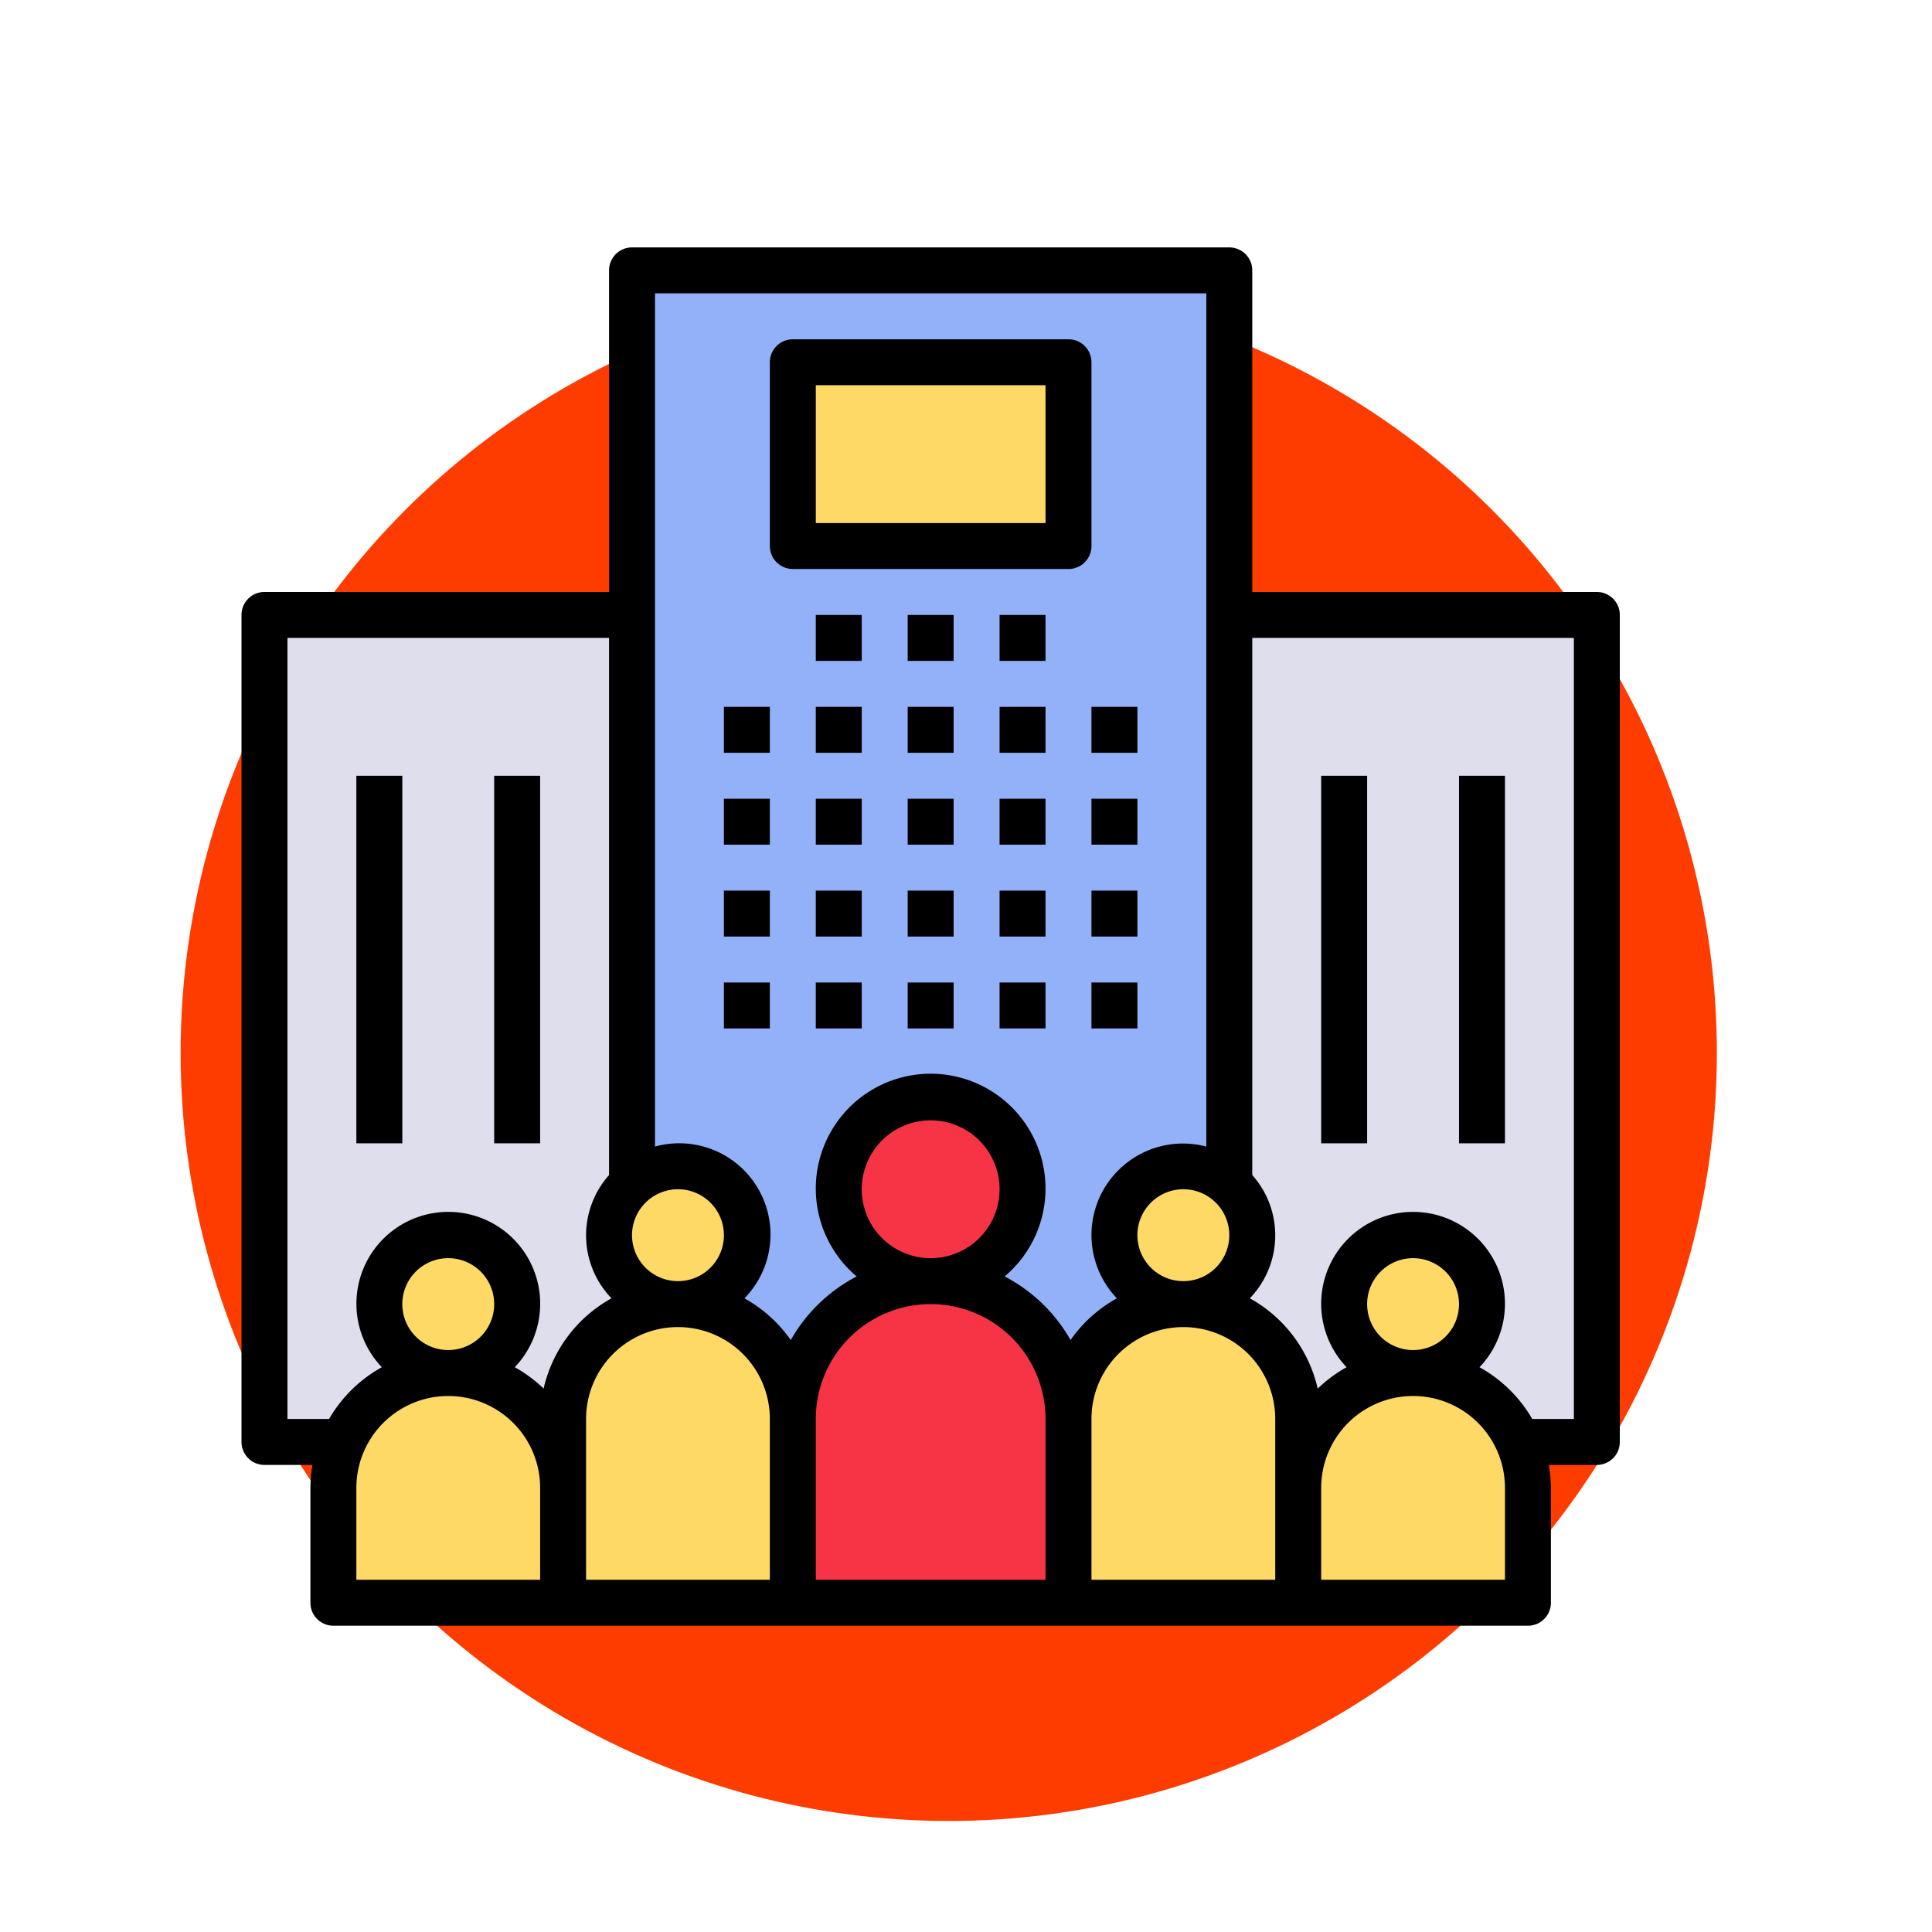 <svg xmlns="http://www.w3.org/2000/svg" width="164" height="164" viewBox="0 0 164 164"><g transform="translate(-728 -1857)"><g transform="translate(548.186 575.265)"><g transform="translate(195.146 1291.326)"><circle cx="65.203" cy="65.203" r="65.203" transform="translate(0 14.578)" fill="#ff3c00"/><g transform="translate(5.168 11.41)"><g transform="translate(1.95 31.2)"><path d="M344,128v48.318a5.787,5.787,0,0,1,0,8.664v2.341a9.744,9.744,0,0,1,5.85,8.927v1.95h.823a9.736,9.736,0,0,1,17.854,0H375.2V128Z" transform="translate(-262.1 -128)" fill="#dfdeed"/><path d="M37.25,180.65a5.814,5.814,0,0,1,1.95-4.332V128H8v70.2h6.673a9.736,9.736,0,0,1,17.854,0h.823v-1.95a9.744,9.744,0,0,1,5.85-8.927v-2.341A5.814,5.814,0,0,1,37.25,180.65Z" transform="translate(-8 -128)" fill="#dfdeed"/></g><path d="M136,8V85.568a5.842,5.842,0,1,1,3.9,10.182,9.75,9.75,0,0,1,9.75,9.75,11.7,11.7,0,1,1,23.4,0,9.75,9.75,0,0,1,9.75-9.75,5.848,5.848,0,1,1,3.9-10.182V8Z" transform="translate(-102.85 -6.05)" fill="#92b1f9"/><circle cx="7.5" cy="7.5" r="7.5" transform="translate(51 72)" fill="#f73445"/><g transform="translate(12.168 84.24)"><circle cx="5.5" cy="5.5" r="5.5" transform="translate(-0.168 -0.24)" fill="#fed966"/><circle cx="5.5" cy="5.5" r="5.5" transform="translate(81.832 -0.24)" fill="#fed966"/></g><path d="M203.7,360a11.7,11.7,0,0,1,11.7,11.7v15.6H192V371.7A11.7,11.7,0,0,1,203.7,360Z" transform="translate(-145.2 -272.25)" fill="#f73445"/><g transform="translate(7.8 9.75)"><path d="M41.75,392a9.75,9.75,0,0,1,9.75,9.75v9.75H32v-9.75A9.75,9.75,0,0,1,41.75,392Z" transform="translate(-32 -306.2)" fill="#fed966"/><path d="M121.75,368a9.75,9.75,0,0,1,9.75,9.75v15.6H112v-15.6A9.75,9.75,0,0,1,121.75,368Z" transform="translate(-92.5 -288.05)" fill="#fed966"/><ellipse cx="6" cy="5.5" rx="6" ry="5.5" transform="translate(23.2 69.25)" fill="#fed966"/><path d="M377.75,392a9.75,9.75,0,0,1,9.75,9.75v9.75H368v-9.75A9.75,9.75,0,0,1,377.75,392Z" transform="translate(-286.1 -306.2)" fill="#fed966"/><path d="M297.75,368a9.75,9.75,0,0,1,9.75,9.75v15.6H288v-15.6A9.75,9.75,0,0,1,297.75,368Z" transform="translate(-225.6 -288.05)" fill="#fed966"/><ellipse cx="6" cy="5.5" rx="6" ry="5.5" transform="translate(66.2 69.25)" fill="#fed966"/><path d="M192,40h23.4V55.6H192Z" transform="translate(-153 -40)" fill="#fed966"/></g><path d="M168,160h3.9v3.9H168Z" transform="translate(-127.05 -121)"/><path d="M168,192h3.9v3.9H168Z" transform="translate(-127.05 -145.2)"/><path d="M168,224h3.9v3.9H168Z" transform="translate(-127.05 -169.4)"/><path d="M168,256h3.9v3.9H168Z" transform="translate(-127.05 -193.6)"/><path d="M200,160h3.9v3.9H200Z" transform="translate(-151.25 -121)"/><path d="M200,192h3.9v3.9H200Z" transform="translate(-151.25 -145.2)"/><path d="M200,224h3.9v3.9H200Z" transform="translate(-151.25 -169.4)"/><path d="M200,256h3.9v3.9H200Z" transform="translate(-151.25 -193.6)"/><path d="M232,160h3.9v3.9H232Z" transform="translate(-175.45 -121)"/><path d="M232,192h3.9v3.9H232Z" transform="translate(-175.45 -145.2)"/><path d="M232,224h3.9v3.9H232Z" transform="translate(-175.45 -169.4)"/><path d="M232,256h3.9v3.9H232Z" transform="translate(-175.45 -193.6)"/><path d="M264,160h3.9v3.9H264Z" transform="translate(-199.65 -121)"/><path d="M200,128h3.9v3.9H200Z" transform="translate(-151.25 -96.8)"/><path d="M232,128h3.9v3.9H232Z" transform="translate(-175.45 -96.8)"/><path d="M264,128h3.9v3.9H264Z" transform="translate(-199.65 -96.8)"/><path d="M264,192h3.9v3.9H264Z" transform="translate(-199.65 -145.2)"/><path d="M264,224h3.9v3.9H264Z" transform="translate(-199.65 -169.4)"/><path d="M264,256h3.9v3.9H264Z" transform="translate(-199.65 -193.6)"/><path d="M296,160h3.9v3.9H296Z" transform="translate(-223.85 -121)"/><path d="M296,192h3.9v3.9H296Z" transform="translate(-223.85 -145.2)"/><path d="M296,224h3.9v3.9H296Z" transform="translate(-223.85 -169.4)"/><path d="M296,256h3.9v3.9H296Z" transform="translate(-223.85 -193.6)"/><path d="M115.05,29.25H85.8V1.95A1.949,1.949,0,0,0,83.852,0H33.15A1.949,1.949,0,0,0,31.2,1.948v27.3H1.95A1.949,1.949,0,0,0,0,31.2v70.2a1.949,1.949,0,0,0,1.948,1.95H6.026a11.7,11.7,0,0,0-.176,1.95v9.75A1.949,1.949,0,0,0,7.8,117H109.2a1.949,1.949,0,0,0,1.95-1.948V105.3a11.676,11.676,0,0,0-.176-1.95h4.076A1.949,1.949,0,0,0,117,101.4V31.2a1.949,1.949,0,0,0-1.948-1.95Zm-31.2,54.6a3.9,3.9,0,1,1-3.9-3.9A3.9,3.9,0,0,1,83.85,83.85Zm-46.8-3.9a3.9,3.9,0,1,1-3.9,3.9A3.9,3.9,0,0,1,37.05,79.95ZM25.35,113.1H9.75v-7.8a7.8,7.8,0,0,1,15.6,0ZM13.65,89.7a3.9,3.9,0,1,1,3.9,3.9A3.9,3.9,0,0,1,13.65,89.7Zm12,7.172a11.755,11.755,0,0,0-2.453-1.816,7.8,7.8,0,1,0-11.285,0A11.776,11.776,0,0,0,7.433,99.45H3.9V33.15H31.2V78.745a7.694,7.694,0,0,0,.208,10.462A11.733,11.733,0,0,0,25.645,96.872ZM44.85,113.1H29.25V99.45a7.8,7.8,0,1,1,15.6,0Zm23.4,0H48.75V99.45a9.75,9.75,0,1,1,19.5,0ZM52.65,79.95A5.85,5.85,0,1,1,58.5,85.8,5.85,5.85,0,0,1,52.65,79.95Zm17.726,12.8a13.735,13.735,0,0,0-5.595-5.4,9.75,9.75,0,1,0-12.562,0,13.734,13.734,0,0,0-5.595,5.4,11.778,11.778,0,0,0-3.932-3.539A7.744,7.744,0,0,0,35.1,76.327V3.9H81.9V76.327a7.766,7.766,0,0,0-7.592,12.88,11.778,11.778,0,0,0-3.932,3.539ZM87.75,105.3v7.8H72.15V99.45a7.8,7.8,0,1,1,15.6,0Zm19.5,7.8H91.65v-7.8a7.8,7.8,0,0,1,15.6,0ZM95.55,89.7a3.9,3.9,0,1,1,3.9,3.9A3.9,3.9,0,0,1,95.55,89.7Zm17.55,9.75h-3.533a11.774,11.774,0,0,0-4.475-4.393,7.8,7.8,0,1,0-11.285,0,11.749,11.749,0,0,0-2.453,1.816,11.732,11.732,0,0,0-5.762-7.666A7.694,7.694,0,0,0,85.8,78.745V33.15h27.3Z"/><path d="M376,184h3.9v31.2H376Z" transform="translate(-284.35 -139.15)"/><path d="M424,184h3.9v31.2H424Z" transform="translate(-320.65 -139.15)"/><path d="M40,184h3.9v31.2H40Z" transform="translate(-30.25 -139.15)"/><path d="M88,184h3.9v31.2H88Z" transform="translate(-66.55 -139.15)"/><path d="M185.95,51.5h23.4a1.949,1.949,0,0,0,1.95-1.948V33.95A1.949,1.949,0,0,0,209.352,32h-23.4A1.949,1.949,0,0,0,184,33.948v15.6a1.949,1.949,0,0,0,1.948,1.95Zm1.95-15.6h19.5V47.6H187.9Z" transform="translate(-139.15 -24.2)"/></g></g><rect width="164" height="164" transform="translate(179.814 1281.735)" fill="none"/></g></g></svg>